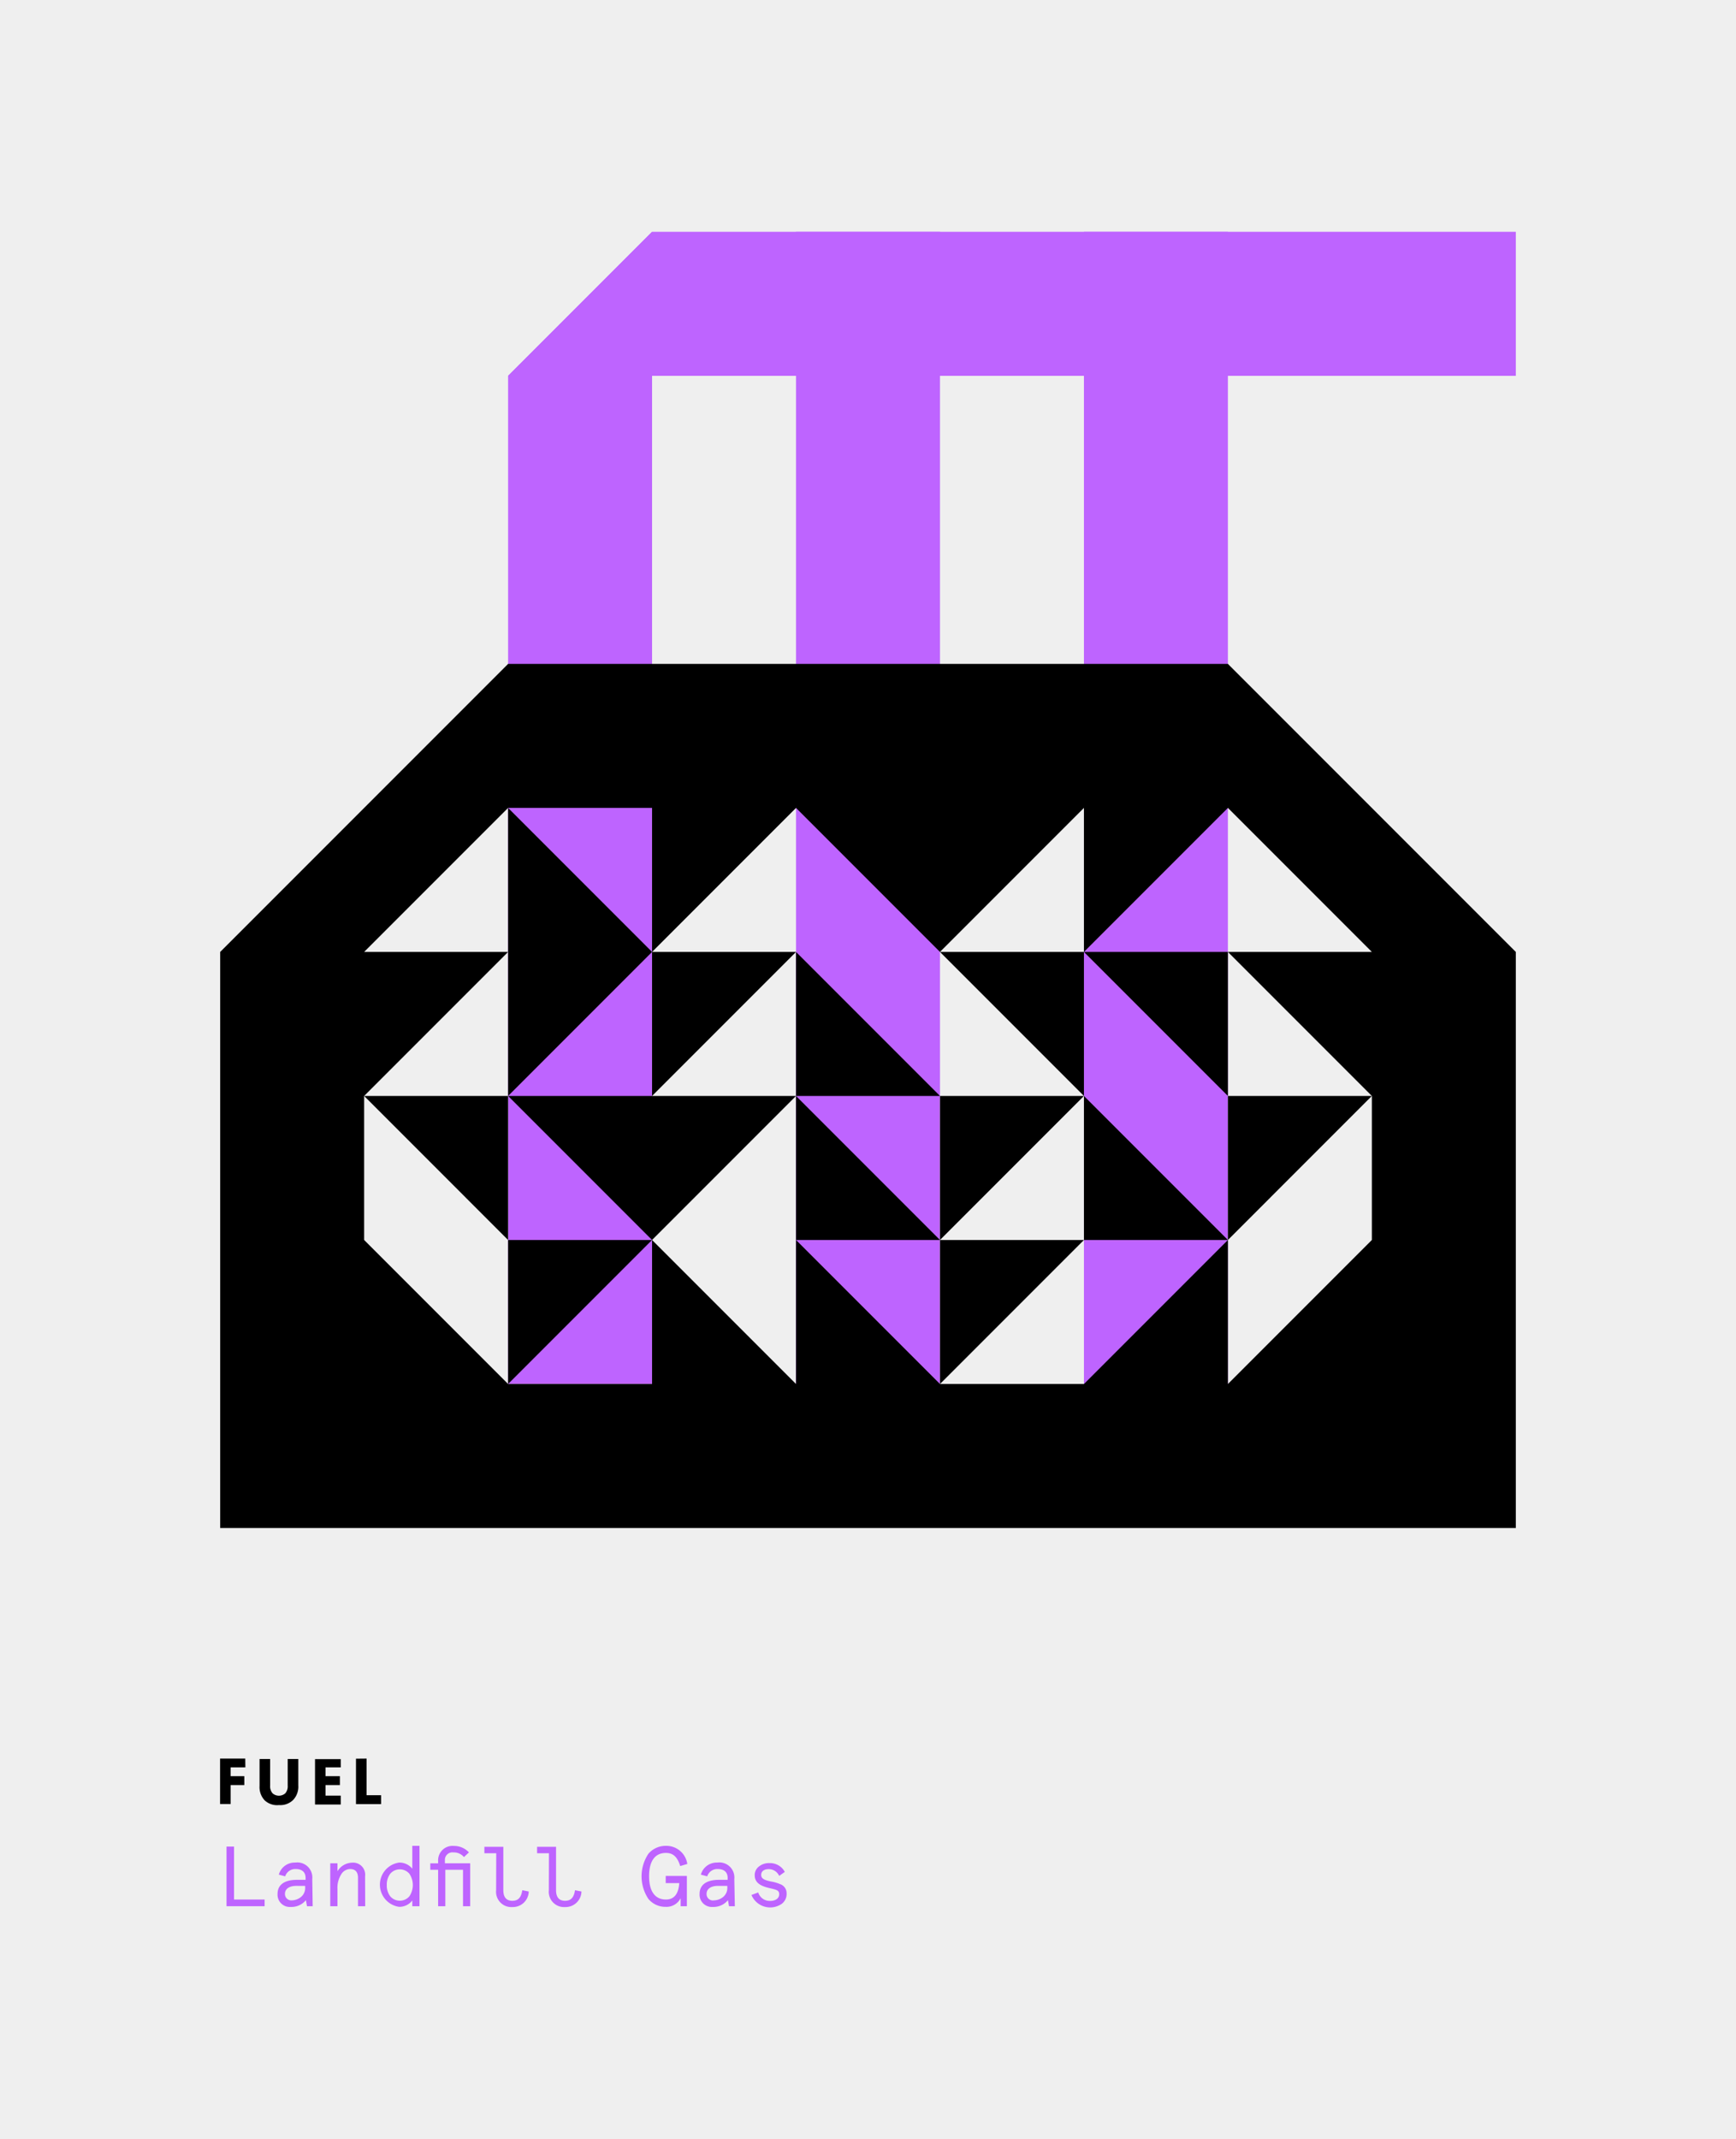 <svg xmlns="http://www.w3.org/2000/svg" viewBox="0 0 164 202"><defs><style>.cls-1{fill:#efefef;}.cls-2{fill:#be64ff;}</style></defs><title>fuel-landfillgas</title><g id="bg"><rect class="cls-1" width="164" height="202"/></g><g id="Layer_1" data-name="Layer 1"><path d="M23.18,166.89H21.79v.83h1.29v.84H21.79v1.79h-1v-4.29h2.38Z"/><path d="M28.18,168.6a1.82,1.82,0,0,1-.48,1.36,1.72,1.72,0,0,1-1.34.49A1.72,1.72,0,0,1,25,170a1.82,1.82,0,0,1-.48-1.36v-2.54h1v2.52a1,1,0,0,0,.23.72.91.91,0,0,0,1.2,0,1,1,0,0,0,.23-.72v-2.52h1Z"/><path d="M32.19,166.89H30.75v.83h1.36v.84H30.75v1h1.44v.84H29.76v-4.29h2.43Z"/><path d="M34.63,166.06v3.46H36v.84H33.63v-4.29Z"/><path class="cls-2" d="M25,180H21.4v-5.63h.71v5H25Z"/><path class="cls-2" d="M29.54,180H29l-.1-.57a1.77,1.77,0,0,1-1.43.64,1.16,1.16,0,0,1-1.25-1.23c0-.88.68-1.33,1.83-1.33h.82v-.18c0-.59-.39-.84-.93-.84a1,1,0,0,0-1,.69l-.6-.16a1.55,1.55,0,0,1,1.55-1.14,1.42,1.42,0,0,1,1.61,1.56Zm-2-.55a1.44,1.44,0,0,0,.88-.31,1.1,1.1,0,0,0,.41-.93v-.13H28c-.68,0-1.08.29-1.08.75A.6.6,0,0,0,27.57,179.45Z"/><path class="cls-2" d="M34.5,180h-.68v-2.68c0-.55-.25-.83-.75-.83a1,1,0,0,0-.84.51,2.35,2.35,0,0,0-.35,1.36V180h-.68v-4.05h.68v.75a1.66,1.66,0,0,1,1.37-.81,1.14,1.14,0,0,1,1.24,1.29Z"/><path class="cls-2" d="M38.95,176.46v-2.16h.68V180h-.68v-.54a1.55,1.55,0,0,1-1.24.6,2.11,2.11,0,0,1,0-4.18A1.55,1.55,0,0,1,38.95,176.46ZM36.54,178a1.67,1.67,0,0,0,.33,1.07,1.19,1.19,0,0,0,1.8,0,1.9,1.9,0,0,0,0-2.14,1.19,1.19,0,0,0-1.8,0A1.67,1.67,0,0,0,36.54,178Z"/><path class="cls-2" d="M40.65,176.56v-.61h.74v-.21a1.36,1.36,0,0,1,1.49-1.43,1.9,1.9,0,0,1,1.42.61l-.47.44a1.25,1.25,0,0,0-1-.44.71.71,0,0,0-.8.76v.27h2.39V180h-.68v-3.44H42.07V180h-.68v-3.44Z"/><path class="cls-2" d="M46.88,175H45.76v-.61h1.79v4.1c0,.65.28,1,.85,1s.84-.33.94-1l.61.12a1.5,1.5,0,0,1-1.55,1.47,1.44,1.44,0,0,1-1.53-1.59Z"/><path class="cls-2" d="M51.86,175H50.74v-.61h1.79v4.1c0,.65.28,1,.85,1s.84-.33.94-1l.61.12a1.5,1.5,0,0,1-1.55,1.47,1.44,1.44,0,0,1-1.53-1.59Z"/><path class="cls-2" d="M64.3,180l0-.76a1.49,1.49,0,0,1-1.42.82,2.08,2.08,0,0,1-1.62-.74,3.84,3.84,0,0,1,0-4.28,2.16,2.16,0,0,1,1.67-.74,2,2,0,0,1,2,1.71l-.67.2c-.26-.84-.65-1.24-1.35-1.24-1,0-1.59.72-1.59,2.2s.6,2.2,1.59,2.2c.76,0,1.19-.51,1.26-1.55H62.89v-.68h2V180Z"/><path class="cls-2" d="M69.42,180h-.55l-.1-.57a1.77,1.77,0,0,1-1.43.64,1.16,1.16,0,0,1-1.25-1.23c0-.88.68-1.33,1.83-1.33h.82v-.18c0-.59-.39-.84-.93-.84a1,1,0,0,0-1,.69l-.6-.16a1.55,1.55,0,0,1,1.55-1.14,1.42,1.42,0,0,1,1.61,1.56Zm-2-.55a1.44,1.44,0,0,0,.88-.31,1.1,1.1,0,0,0,.41-.93v-.13h-.88c-.68,0-1.08.29-1.08.75A.6.6,0,0,0,67.45,179.45Z"/><path class="cls-2" d="M74.14,176.76l-.53.38a1.08,1.08,0,0,0-1-.64c-.39,0-.7.18-.7.54s.3.5.94.63a3.6,3.6,0,0,1,.83.24.9.9,0,0,1,.63.86,1.16,1.16,0,0,1-.45,1,1.92,1.92,0,0,1-2.87-.83l.64-.24a1.13,1.13,0,0,0,1.12.8c.49,0,.86-.22.86-.63s-.31-.43-1-.6-1.31-.46-1.31-1.17a1,1,0,0,1,.4-.85,1.5,1.5,0,0,1,1-.32A1.58,1.58,0,0,1,74.14,176.76Z"/><polygon class="cls-2" points="48 35.49 61.6 21.89 61.6 130.69 48 130.69 48 35.49"/><rect class="cls-2" x="75.2" y="21.89" width="13.6" height="108.8"/><rect class="cls-2" x="102.4" y="21.89" width="13.6" height="108.8"/><polygon class="cls-2" points="143.2 35.49 48 35.49 61.6 21.89 143.2 21.89 143.2 35.49"/><polygon points="61.6 89.89 48 76.29 48 89.89 48 103.49 61.6 89.89"/><polygon points="48 103.49 34.4 103.49 48 117.09 48 103.49"/><polygon points="61.6 103.49 48 103.49 61.6 117.09 75.2 103.49 61.6 103.49"/><polygon points="48 130.69 61.6 117.09 48 117.09 48 130.69"/><polygon points="75.2 89.89 61.6 89.89 61.6 103.49 75.2 89.89"/><polygon points="102.4 89.89 88.8 89.89 102.4 103.49 102.4 89.89"/><polygon points="88.8 117.09 102.4 103.49 88.8 103.49 88.8 117.09"/><polygon points="88.8 103.49 75.2 89.89 75.2 103.49 88.8 103.49"/><polygon points="75.2 103.49 75.2 117.09 88.8 117.09 75.2 103.49"/><polygon points="102.4 117.09 116 117.09 102.4 103.49 102.4 117.09"/><polygon points="116 103.49 116 89.89 102.4 89.89 116 103.49"/><path d="M116,62.69H48L20.8,89.89v54.4H143.2V89.89Zm13.6,40.8v13.6L116,130.69v-13.6l-13.6,13.6H88.8l-13.6-13.6v13.6l-13.6-13.6v13.6H48l-13.6-13.6v-13.6L48,89.89H34.4L48,76.29H61.6v13.6l13.6-13.6,13.6,13.6h0l13.6-13.6v13.6L116,76.29l13.6,13.6H116Z"/><polygon points="116 117.09 129.6 103.49 116 103.49 116 117.09"/><polygon points="88.8 117.09 88.8 130.69 102.4 117.09 88.8 117.09"/></g></svg>